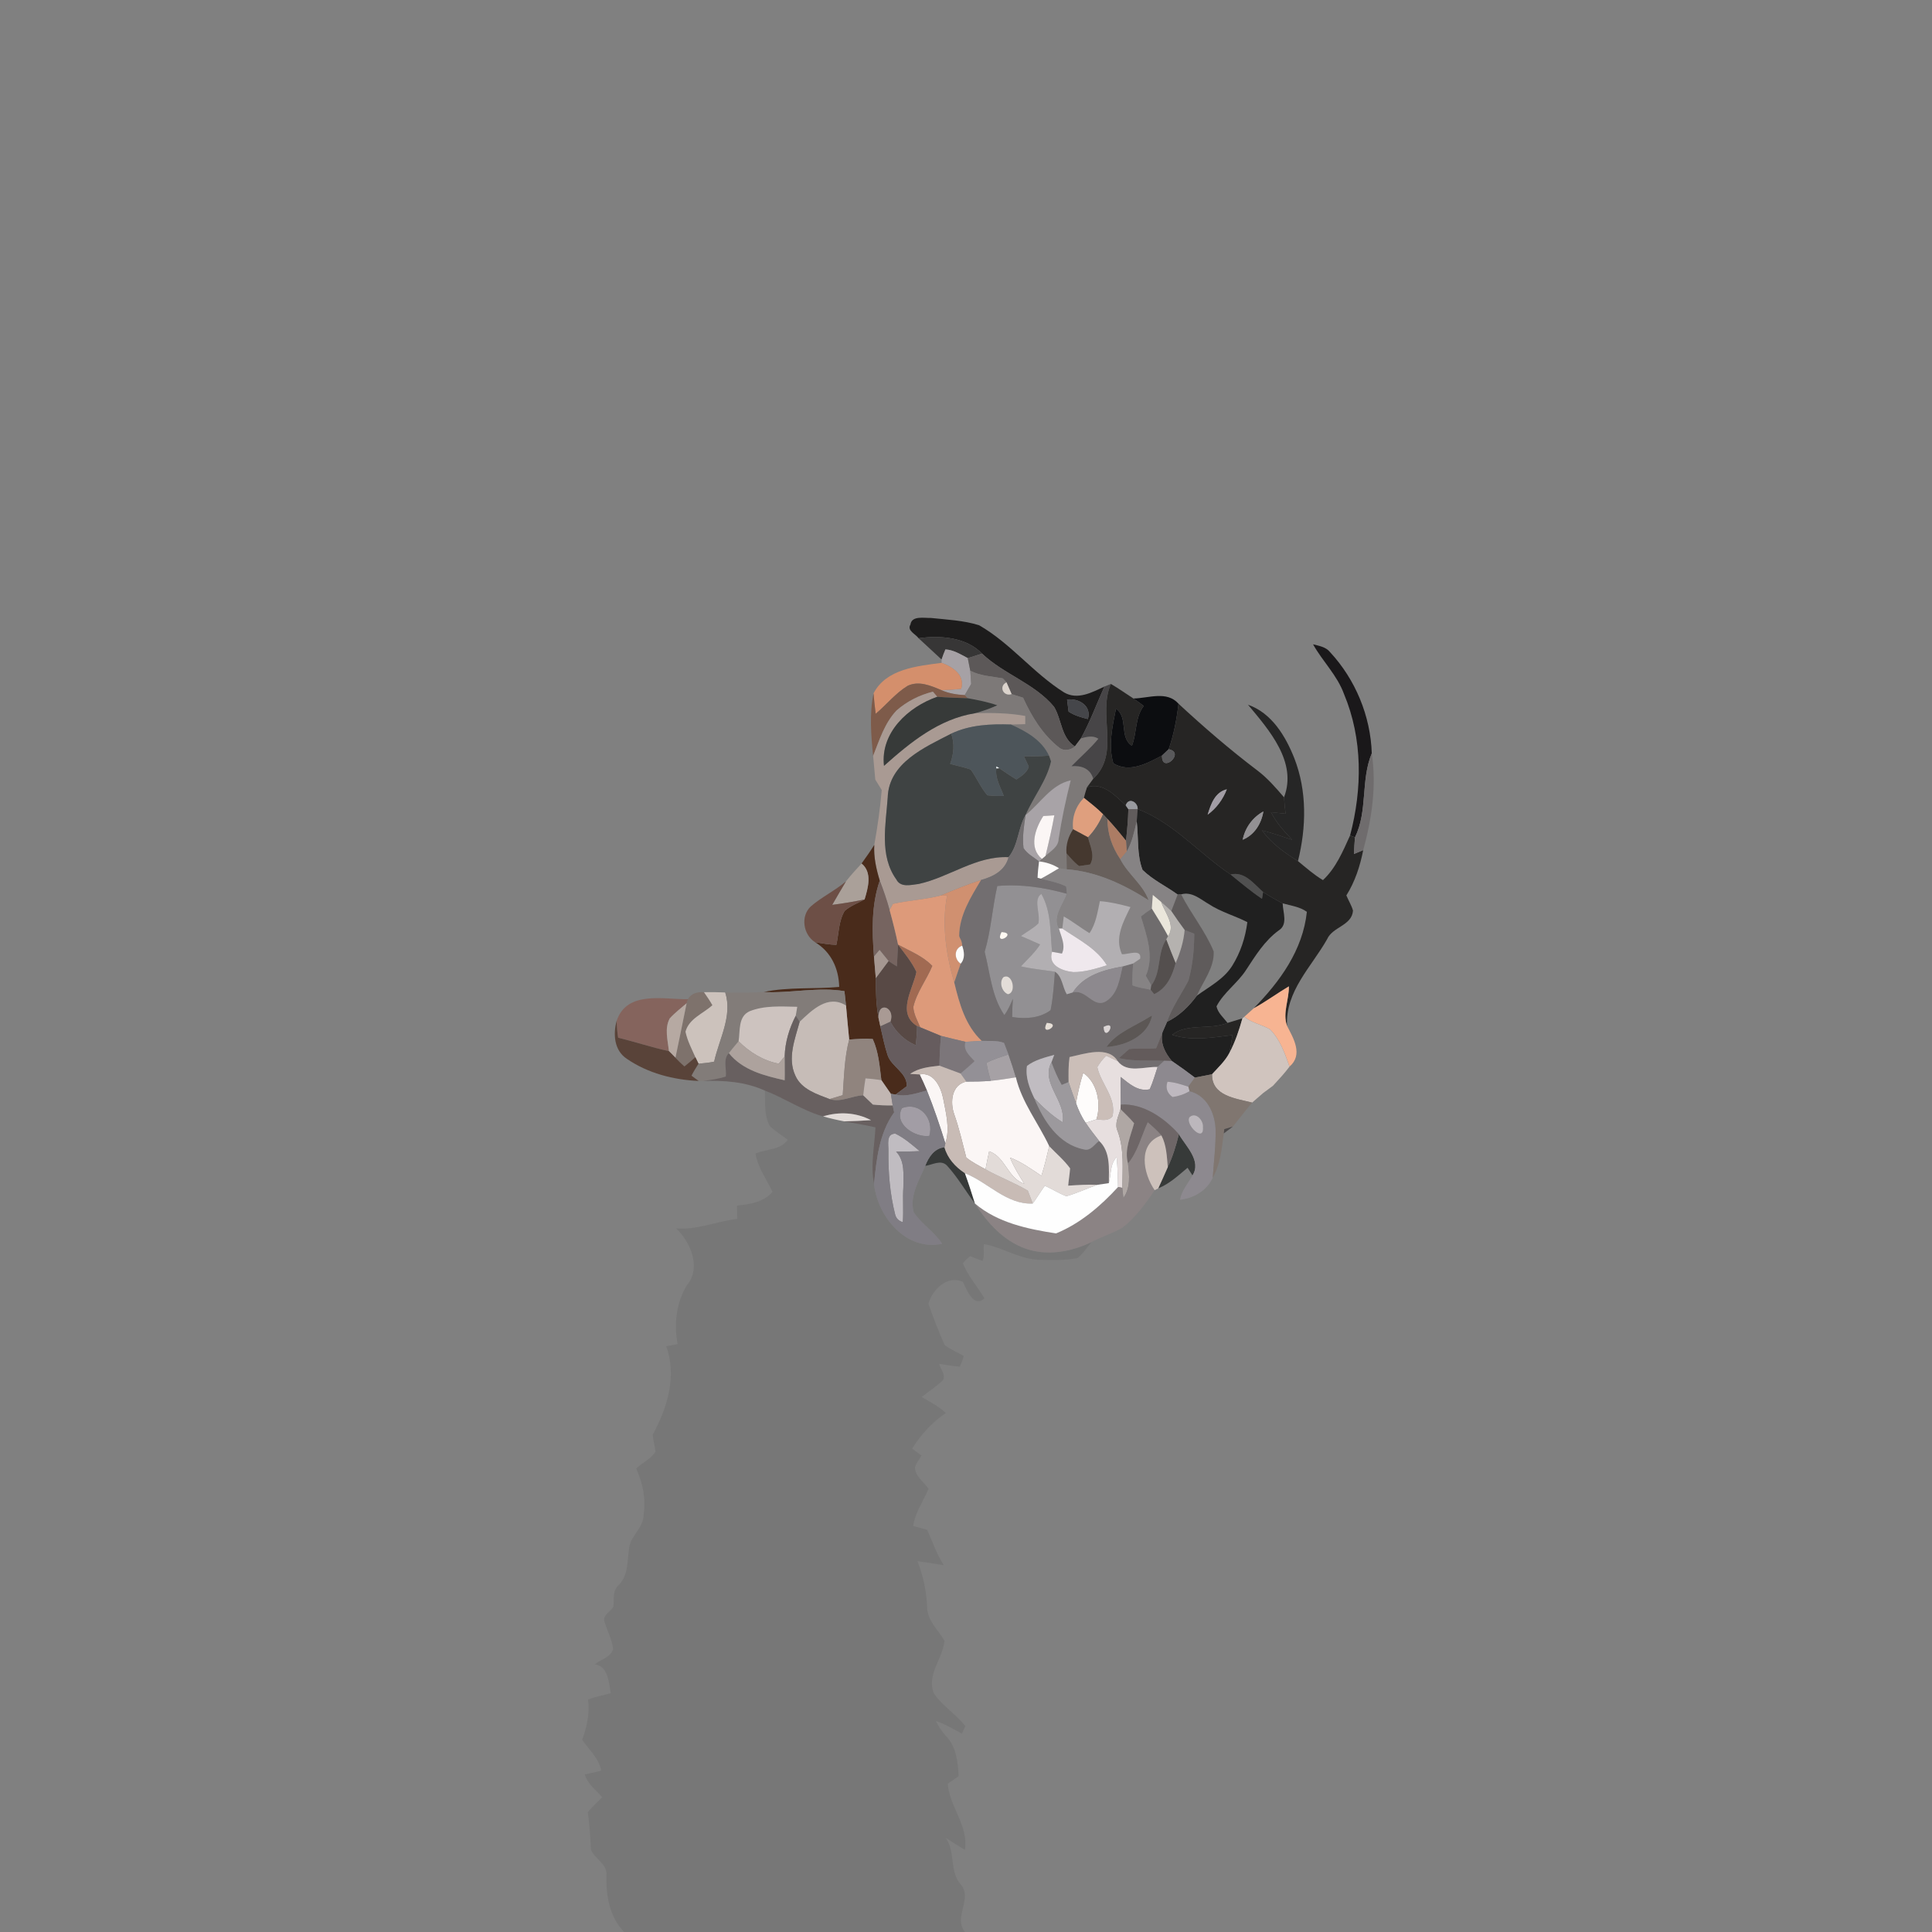 <?xml version="1.0" encoding="UTF-8" ?>
<!DOCTYPE svg PUBLIC "-//W3C//DTD SVG 1.1//EN" "http://www.w3.org/Graphics/SVG/1.1/DTD/svg11.dtd">
<svg width="384pt" height="384pt" viewBox="0 0 384 384" version="1.1" xmlns="http://www.w3.org/2000/svg">
<rect x="0" y="0" width="384" height="384" fill="#808080" stroke="none"/>
<g id="#1d1c1cfe">
<path fill="#1d1c1c" opacity="1.00" d=" M 180.96 124.13 C 181.20 122.31 183.71 122.87 185.00 122.82 C 188.21 123.16 191.50 123.30 194.60 124.27 C 200.86 127.85 205.38 133.79 211.47 137.61 C 214.14 139.20 217.04 137.62 219.51 136.46 C 217.97 139.90 216.67 143.46 214.84 146.76 C 214.54 147.16 213.94 147.96 213.64 148.36 C 210.90 146.62 211.04 143.03 209.50 140.48 C 205.61 135.82 199.51 134.02 195.19 129.91 C 192.06 126.63 186.84 126.25 182.58 126.86 C 182.01 126.02 180.22 125.36 180.96 124.13 M 212.09 139.04 C 212.17 139.64 212.32 140.84 212.39 141.44 C 213.54 142.20 214.89 142.58 216.22 142.92 C 217.04 140.30 214.38 138.72 212.09 139.04 Z" />
</g>
<g id="#343333f3">
<path fill="#343333" opacity="0.95" d=" M 182.58 126.86 C 186.84 126.25 192.06 126.63 195.19 129.91 C 194.24 130.21 193.30 130.51 192.35 130.81 C 190.94 130.07 189.54 129.17 187.91 129.08 C 187.63 129.74 187.37 130.41 187.15 131.09 C 185.64 129.66 184.09 128.28 182.58 126.86 Z" />
</g>
<g id="#181618f9">
<path fill="#181618" opacity="0.98" d=" M 260.98 128.06 C 262.18 128.38 263.53 128.57 264.36 129.62 C 269.40 135.04 272.42 142.34 272.65 149.74 C 270.42 155.06 271.89 161.17 269.31 166.44 L 268.34 166.05 C 270.78 156.81 270.87 146.85 267.13 137.94 C 265.79 134.23 262.87 131.45 260.98 128.06 Z" />
</g>
<g id="#a6a1a5ff">
<path fill="#a6a1a5" opacity="1.00" d=" M 187.91 129.08 C 189.54 129.17 190.94 130.07 192.35 130.81 C 192.48 131.44 192.72 132.69 192.85 133.32 C 192.89 133.97 192.99 135.29 193.03 135.94 C 192.71 136.50 192.07 137.61 191.74 138.16 C 190.15 138.07 188.57 137.83 187.11 137.17 C 188.42 137.14 189.73 137.06 191.05 136.92 C 191.86 134.16 189.36 132.53 187.15 131.74 L 187.15 131.09 C 187.37 130.41 187.63 129.74 187.91 129.08 Z" />
<path fill="#a6a1a5" opacity="1.00" d=" M 196.07 211.24 C 197.46 210.54 198.95 210.07 200.43 209.57 C 200.97 211.07 201.45 212.59 201.91 214.12 C 200.25 214.39 198.58 214.67 196.91 214.82 C 196.59 213.63 196.26 212.45 196.07 211.24 Z" />
</g>
<g id="#5c5858ff">
<path fill="#5c5858" opacity="1.00" d=" M 192.35 130.81 C 193.30 130.51 194.24 130.21 195.19 129.91 C 199.51 134.02 205.61 135.82 209.50 140.48 C 211.04 143.03 210.90 146.62 213.64 148.36 C 212.83 149.09 211.44 149.33 210.55 148.62 C 207.26 146.04 205.05 142.44 203.35 138.68 C 202.78 138.50 201.64 138.14 201.07 137.96 C 200.82 137.38 200.31 136.21 200.05 135.62 C 199.87 135.42 199.50 135.03 199.31 134.83 C 197.13 134.44 194.86 134.35 192.85 133.32 C 192.72 132.69 192.48 131.44 192.35 130.81 Z" />
</g>
<g id="#d48f6cff">
<path fill="#d48f6c" opacity="1.00" d=" M 173.62 137.82 C 176.14 132.92 182.31 132.40 187.15 131.74 C 189.36 132.53 191.86 134.16 191.05 136.92 C 189.73 137.06 188.42 137.14 187.11 137.17 C 185.00 136.28 182.65 135.25 180.40 136.31 C 177.98 137.79 176.20 140.06 174.05 141.87 C 173.87 140.52 173.73 139.17 173.62 137.82 Z" />
</g>
<g id="#7d7978ff">
<path fill="#7d7978" opacity="1.00" d=" M 192.85 133.32 C 194.86 134.35 197.13 134.44 199.31 134.83 C 199.50 135.03 199.87 135.42 200.05 135.62 C 198.43 136.40 199.42 138.52 201.07 137.96 C 201.64 138.14 202.78 138.50 203.35 138.68 C 205.05 142.44 207.26 146.04 210.55 148.62 C 211.44 149.33 212.83 149.09 213.64 148.36 C 213.94 147.96 214.54 147.16 214.84 146.76 C 215.99 146.45 217.22 146.11 218.31 146.83 C 216.69 148.81 214.73 150.46 212.96 152.29 C 214.92 152.12 216.68 152.73 217.29 154.79 C 216.98 155.21 216.36 156.06 216.05 156.48 C 215.82 157.17 215.61 157.87 215.43 158.58 C 213.78 160.30 213.03 162.44 213.29 164.82 C 212.35 166.24 211.82 167.88 211.97 169.61 C 211.98 170.40 212.01 171.99 212.03 172.78 C 211.64 172.73 210.87 172.62 210.48 172.57 C 209.28 171.80 207.92 171.37 206.52 171.21 L 207.09 170.72 L 207.80 170.12 C 208.83 169.14 210.37 168.36 210.41 166.74 C 211.01 162.82 211.84 158.94 212.81 155.10 C 208.91 155.96 206.79 159.66 203.84 162.00 C 205.39 158.39 208.04 155.19 208.90 151.33 C 208.80 151.04 208.60 150.47 208.50 150.19 C 207.04 147.07 203.93 145.33 200.93 144.00 C 201.64 143.98 203.06 143.95 203.77 143.93 C 203.77 143.52 203.77 142.71 203.77 142.30 C 200.48 141.71 197.12 141.66 193.79 141.76 C 195.31 141.36 196.79 140.83 198.22 140.18 C 196.30 139.52 194.32 139.13 192.33 138.77 L 191.74 138.16 C 192.07 137.61 192.71 136.50 193.03 135.94 C 192.99 135.29 192.89 133.97 192.85 133.32 Z" />
</g>
<g id="#7e5a48f5">
<path fill="#7e5a48" opacity="0.96" d=" M 180.40 136.31 C 182.65 135.25 185.00 136.28 187.11 137.17 C 188.57 137.83 190.15 138.07 191.74 138.16 L 192.33 138.77 C 190.31 138.71 188.30 138.65 186.29 138.49 C 186.07 138.24 185.63 137.74 185.42 137.48 C 182.78 138.13 180.24 139.41 178.20 141.21 C 175.82 143.71 174.79 147.11 173.54 150.24 C 173.13 146.12 172.78 141.91 173.62 137.82 C 173.73 139.17 173.87 140.52 174.05 141.87 C 176.20 140.06 177.98 137.79 180.40 136.31 Z" />
</g>
<g id="#f5ebdfff">
<path fill="#f5ebdf" opacity="1.00" d=" M 191.74 138.16 C 192.07 137.61 192.71 136.50 193.03 135.94 C 192.71 136.50 192.07 137.61 191.74 138.16 Z" />
</g>
<g id="#dbd3ccff">
<path fill="#dbd3cc" opacity="1.00" d=" M 201.07 137.96 C 199.42 138.52 198.43 136.40 200.05 135.62 C 200.31 136.21 200.82 137.38 201.07 137.96 Z" />
</g>
<g id="#474547ff">
<path fill="#474547" opacity="1.00" d=" M 219.51 136.46 C 219.83 136.33 220.48 136.07 220.80 135.94 C 218.10 142.05 222.73 149.72 217.29 154.79 C 216.68 152.73 214.92 152.12 212.96 152.29 C 214.73 150.46 216.69 148.81 218.31 146.83 C 217.22 146.11 215.99 146.45 214.84 146.76 C 216.67 143.46 217.97 139.90 219.51 136.46 Z" />
</g>
<g id="#262524ff">
<path fill="#262524" opacity="1.00" d=" M 220.80 135.94 C 222.33 136.83 223.78 137.87 225.27 138.83 C 225.97 139.29 226.65 139.79 227.32 140.31 C 225.56 142.64 225.99 145.63 224.98 148.23 C 222.38 146.50 224.33 142.64 221.81 140.85 C 221.10 144.39 220.24 148.17 221.28 151.71 C 224.47 153.70 228.05 151.70 230.96 150.17 C 230.84 153.91 235.70 149.57 232.28 148.92 C 233.31 146.00 233.88 142.94 234.24 139.87 C 239.26 144.52 244.44 148.99 249.89 153.12 C 251.91 154.64 253.57 156.56 255.21 158.47 C 255.27 159.56 255.40 160.64 255.52 161.73 C 254.55 161.63 253.59 161.53 252.62 161.43 C 253.67 163.51 255.24 165.25 256.83 166.92 C 254.85 166.25 252.87 165.57 250.85 165.04 C 252.68 167.65 255.32 169.47 257.98 171.15 C 259.59 172.47 261.15 173.86 262.95 174.93 C 265.53 172.52 266.91 169.20 268.34 166.05 L 269.31 166.44 C 269.22 167.53 269.15 168.63 269.10 169.74 C 269.56 169.54 270.49 169.16 270.95 168.97 C 270.32 172.14 269.33 175.22 267.60 177.97 C 268.01 178.98 268.62 179.92 268.92 180.99 C 268.69 184.01 264.86 184.18 263.77 186.68 C 260.65 192.19 255.44 197.04 255.81 203.90 C 254.88 201.35 256.23 198.66 256.17 196.05 C 253.81 197.45 251.60 199.10 249.18 200.41 C 254.39 195.12 258.95 188.84 259.75 181.23 C 258.34 180.21 256.56 180.01 254.94 179.55 C 253.60 178.86 252.30 178.12 251.05 177.30 C 249.19 175.66 247.40 173.15 244.58 173.81 C 238.32 169.61 233.30 163.56 226.12 160.81 C 226.17 159.41 224.31 158.40 223.74 160.07 C 221.64 158.10 219.24 155.44 216.05 156.48 C 216.36 156.06 216.98 155.21 217.29 154.79 C 222.73 149.72 218.10 142.05 220.80 135.94 M 240.03 161.92 C 241.78 160.65 243.06 158.89 243.84 156.88 C 241.47 157.45 240.66 159.85 240.03 161.92 M 246.99 166.91 C 249.35 165.94 250.70 163.72 251.11 161.28 C 248.96 162.46 247.48 164.50 246.99 166.91 Z" />
<path fill="#262524" opacity="1.00" d=" M 243.98 203.31 C 244.97 203.02 245.95 202.72 246.94 202.41 C 246.28 204.78 245.50 207.12 244.34 209.30 C 244.59 208.12 244.80 206.94 244.96 205.74 C 240.98 206.20 236.88 206.98 232.97 205.67 C 236.04 203.30 240.47 204.77 243.98 203.31 Z" />
</g>
<g id="#a99a93ff">
<path fill="#a99a93" opacity="1.00" d=" M 178.20 141.21 C 180.24 139.41 182.78 138.13 185.42 137.48 C 185.63 137.74 186.07 138.24 186.29 138.49 C 180.53 140.49 174.95 145.59 175.70 152.22 C 180.93 147.55 186.62 142.90 193.79 141.76 C 197.12 141.66 200.48 141.71 203.77 142.30 C 203.77 142.71 203.77 143.52 203.77 143.93 C 203.06 143.95 201.64 143.98 200.93 144.00 C 196.91 143.87 192.75 144.05 189.06 145.82 C 183.80 148.54 176.66 151.61 176.44 158.50 C 176.07 163.90 174.74 170.05 178.15 174.79 C 179.01 176.49 181.11 175.86 182.61 175.69 C 188.70 174.35 193.99 170.07 200.46 170.37 C 199.77 173.04 197.44 174.22 194.98 174.91 C 192.24 175.79 189.59 176.90 186.94 178.00 C 183.83 178.81 180.60 178.94 177.48 179.65 C 177.31 179.96 176.99 180.58 176.82 180.89 C 176.28 178.90 175.60 176.94 174.86 175.02 C 174.16 172.72 173.63 170.35 173.77 167.93 C 174.42 164.32 174.94 160.68 175.25 157.02 C 174.93 156.50 174.29 155.47 173.97 154.95 C 173.82 153.38 173.67 151.81 173.54 150.24 C 174.79 147.11 175.82 143.71 178.20 141.21 Z" />
</g>
<g id="#0c0d10ff">
<path fill="#0c0d10" opacity="1.00" d=" M 225.27 138.83 C 228.26 138.79 231.91 137.23 234.24 139.87 C 233.88 142.94 233.31 146.00 232.28 148.92 C 231.95 149.23 231.29 149.86 230.96 150.17 C 228.05 151.70 224.47 153.70 221.28 151.71 C 220.24 148.17 221.10 144.39 221.81 140.85 C 224.33 142.64 222.38 146.50 224.98 148.23 C 225.99 145.63 225.56 142.64 227.32 140.31 C 226.65 139.79 225.97 139.29 225.27 138.83 Z" />
</g>
<g id="#373a39ff">
<path fill="#373a39" opacity="1.00" d=" M 175.70 152.22 C 174.95 145.59 180.53 140.49 186.29 138.49 C 188.30 138.65 190.31 138.71 192.33 138.77 C 194.32 139.13 196.30 139.52 198.22 140.18 C 196.79 140.83 195.31 141.36 193.79 141.76 C 186.62 142.90 180.93 147.55 175.70 152.22 Z" />
<path fill="#373a39" opacity="1.00" d=" M 232.10 231.98 C 233.09 229.89 233.76 227.68 234.31 225.44 C 235.68 227.81 238.86 230.73 237.02 233.62 C 236.77 233.24 236.29 232.48 236.04 232.10 C 234.21 233.62 232.45 235.29 230.21 236.19 C 230.85 234.79 231.49 233.39 232.10 231.98 Z" />
<path fill="#373a39" opacity="1.00" d=" M 183.89 231.73 C 184.59 229.96 185.67 228.27 187.72 228.02 C 188.33 230.24 189.89 231.93 191.78 233.18 C 192.51 235.17 193.15 237.19 193.78 239.21 C 191.90 236.72 190.34 233.99 188.23 231.68 C 187.03 230.41 185.29 231.54 183.89 231.73 Z" />
</g>
<g id="#45464aff">
<path fill="#45464a" opacity="1.00" d=" M 212.09 139.04 C 214.38 138.72 217.04 140.30 216.22 142.92 C 214.89 142.58 213.54 142.20 212.39 141.44 C 212.32 140.84 212.17 139.64 212.09 139.04 Z" />
</g>
<g id="#040404b7">
<path fill="#040404" opacity="0.72" d=" M 248.05 140.07 C 252.76 141.71 255.52 146.32 257.26 150.72 C 259.80 157.23 259.65 164.45 257.98 171.15 C 255.32 169.47 252.68 167.65 250.85 165.04 C 252.87 165.57 254.85 166.25 256.83 166.92 C 255.24 165.25 253.67 163.51 252.62 161.43 C 253.59 161.53 254.55 161.63 255.52 161.73 C 255.40 160.64 255.27 159.56 255.21 158.47 C 257.89 151.48 252.24 145.09 248.05 140.07 Z" />
</g>
<g id="#4d555aff">
<path fill="#4d555a" opacity="1.00" d=" M 189.06 145.82 C 192.75 144.05 196.91 143.87 200.93 144.00 C 203.93 145.33 207.04 147.07 208.50 150.19 C 206.84 150.32 205.18 150.34 203.52 150.35 C 203.85 151.01 204.16 151.68 204.47 152.36 C 204.16 153.57 202.99 154.26 202.02 154.92 C 200.84 154.24 199.74 153.44 198.61 152.69 C 198.47 152.60 198.18 152.43 198.04 152.34 L 198.03 152.73 C 197.76 154.70 198.86 156.43 199.51 158.20 C 198.42 158.22 197.33 158.18 196.25 158.07 C 194.91 156.52 194.13 154.59 192.93 152.94 C 191.59 152.47 190.20 152.22 188.85 151.82 C 189.58 149.87 189.77 147.82 189.06 145.82 M 196.21 155.22 C 196.80 155.82 196.80 155.82 196.21 155.22 Z" />
</g>
<g id="#3f4343ff">
<path fill="#3f4343" opacity="1.00" d=" M 176.44 158.50 C 176.66 151.61 183.80 148.54 189.06 145.82 C 189.77 147.82 189.58 149.87 188.85 151.82 C 190.20 152.22 191.59 152.47 192.93 152.94 C 194.13 154.59 194.91 156.52 196.25 158.07 C 197.33 158.18 198.42 158.22 199.51 158.20 C 198.86 156.43 197.76 154.70 198.03 152.73 L 198.61 152.69 C 199.74 153.44 200.84 154.24 202.02 154.92 C 202.99 154.26 204.16 153.57 204.47 152.36 C 204.16 151.68 203.85 151.01 203.52 150.35 C 205.18 150.34 206.84 150.32 208.50 150.19 C 208.60 150.47 208.80 151.04 208.90 151.33 C 208.04 155.19 205.39 158.39 203.84 162.00 C 202.31 164.63 202.42 167.97 200.46 170.37 C 193.99 170.07 188.70 174.35 182.61 175.69 C 181.11 175.86 179.01 176.49 178.15 174.79 C 174.74 170.05 176.07 163.90 176.44 158.50 Z" />
</g>
<g id="#59595bff">
<path fill="#59595b" opacity="1.00" d=" M 232.28 148.92 C 235.70 149.57 230.84 153.91 230.96 150.17 C 231.29 149.86 231.95 149.23 232.28 148.92 Z" />
</g>
<g id="#6f6c6dff">
<path fill="#6f6c6d" opacity="1.00" d=" M 269.31 166.44 C 271.89 161.17 270.42 155.06 272.65 149.74 C 273.63 156.20 272.66 162.72 270.95 168.97 C 270.49 169.16 269.56 169.54 269.10 169.74 C 269.15 168.63 269.22 167.53 269.31 166.44 Z" />
<path fill="#6f6c6d" opacity="1.00" d=" M 226.76 182.15 C 227.46 181.59 228.18 181.07 228.93 180.58 C 230.06 182.37 231.16 184.19 232.17 186.06 L 231.80 186.73 C 229.94 189.47 230.88 193.14 228.83 195.86 C 228.56 195.38 228.00 194.43 227.73 193.95 C 229.46 190.10 227.89 185.94 226.76 182.15 Z" />
</g>
<g id="#f6fdffff">
<path fill="#f6fdff" opacity="1.00" d=" M 198.04 152.34 C 198.18 152.43 198.47 152.60 198.61 152.69 L 198.03 152.73 L 198.04 152.34 Z" />
</g>
<g id="#362f2e8f">
<path fill="#362f2e" opacity="0.56" d=" M 173.97 154.95 C 174.29 155.47 174.93 156.50 175.25 157.02 C 174.93 156.50 174.29 155.47 173.97 154.95 Z" />
</g>
<g id="#ffffffff">
<path fill="#ffffff" opacity="1.00" d=" M 196.21 155.22 C 196.80 155.82 196.80 155.82 196.21 155.22 Z" />
<path fill="#ffffff" opacity="1.00" d=" M 190.64 186.05 L 190.75 186.37 C 190.72 186.29 190.66 186.13 190.64 186.05 Z" />
</g>
<g id="#a8a3a7ff">
<path fill="#a8a3a7" opacity="1.00" d=" M 203.84 162.00 C 206.79 159.66 208.91 155.96 212.81 155.10 C 211.84 158.94 211.01 162.82 210.41 166.74 C 210.37 168.36 208.83 169.14 207.80 170.12 C 208.45 167.44 209.07 164.76 209.56 162.05 C 209.01 162.09 207.91 162.16 207.36 162.19 C 205.78 164.65 204.39 168.48 207.09 170.72 L 206.52 171.21 C 205.45 170.37 204.16 169.72 203.43 168.55 C 203.17 166.36 203.52 164.16 203.84 162.00 Z" />
</g>
<g id="#040302c1">
<path fill="#040302" opacity="0.76" d=" M 216.05 156.48 C 219.24 155.44 221.64 158.10 223.74 160.07 L 224.27 160.83 C 224.22 162.92 224.03 165.01 223.80 167.09 C 222.61 165.61 221.41 164.16 220.12 162.78 C 219.90 162.54 219.46 162.07 219.24 161.84 C 218.06 160.64 216.73 159.62 215.43 158.58 C 215.61 157.87 215.82 157.17 216.05 156.48 Z" />
</g>
<g id="#a29da5ff">
<path fill="#a29da5" opacity="1.00" d=" M 240.03 161.92 C 240.66 159.85 241.47 157.45 243.84 156.88 C 243.06 158.89 241.78 160.65 240.03 161.92 Z" />
<path fill="#a29da5" opacity="1.00" d=" M 179.28 220.25 C 182.83 218.90 185.71 222.39 184.71 225.77 C 181.90 226.15 177.54 223.39 179.28 220.25 Z" />
</g>
<g id="#df9f7eff">
<path fill="#df9f7e" opacity="1.00" d=" M 213.29 164.82 C 213.03 162.44 213.78 160.30 215.43 158.58 C 216.73 159.62 218.06 160.64 219.24 161.84 C 218.52 163.53 217.54 165.09 216.25 166.42 C 215.51 166.02 214.03 165.22 213.29 164.82 Z" />
</g>
<g id="#9b9ca1ee">
<path fill="#9b9ca1" opacity="0.93" d=" M 223.74 160.07 C 224.31 158.40 226.17 159.41 226.12 160.81 C 225.65 160.81 224.73 160.83 224.27 160.83 L 223.74 160.07 Z" />
</g>
<g id="#5a5455d1">
<path fill="#5a5455" opacity="0.82" d=" M 224.27 160.83 C 224.73 160.83 225.65 160.81 226.12 160.81 C 226.07 161.42 225.98 162.65 225.93 163.27 C 225.44 165.30 225.02 167.41 223.95 169.24 C 223.92 168.70 223.84 167.63 223.80 167.09 C 224.03 165.01 224.22 162.92 224.27 160.83 Z" />
</g>
<g id="#000000c0">
<path fill="#000000" opacity="0.75" d=" M 226.12 160.81 C 233.30 163.56 238.32 169.61 244.58 173.81 C 246.62 175.47 248.64 177.17 250.83 178.64 C 250.89 178.30 251.00 177.63 251.05 177.30 C 252.30 178.12 253.60 178.86 254.94 179.55 C 254.98 181.33 256.05 183.77 254.14 184.94 C 251.36 186.98 249.55 189.91 247.70 192.74 C 246.01 195.39 243.24 197.22 241.79 200.02 C 242.07 201.35 243.19 202.26 243.98 203.31 C 240.47 204.77 236.04 203.30 232.97 205.67 C 236.88 206.98 240.98 206.20 244.96 205.74 C 244.80 206.94 244.59 208.12 244.34 209.30 C 243.49 210.91 242.13 212.17 240.91 213.50 C 239.77 213.74 238.63 213.97 237.49 214.18 C 235.99 213.04 234.47 211.94 232.91 210.88 C 231.56 209.28 230.56 207.32 231.05 205.17 C 231.28 204.65 231.73 203.61 231.96 203.09 C 234.38 201.93 236.30 200.04 237.88 197.90 C 240.35 196.09 243.24 194.63 244.91 191.96 C 246.55 189.34 247.54 186.34 247.92 183.28 C 245.41 182.00 242.65 181.26 240.28 179.71 C 238.57 178.71 236.89 177.15 234.76 177.76 L 234.07 177.80 C 231.77 176.13 229.13 174.90 227.09 172.90 C 225.93 169.86 226.31 166.46 225.93 163.27 C 225.98 162.65 226.07 161.42 226.12 160.81 Z" />
</g>
<g id="#929093ff">
<path fill="#929093" opacity="1.00" d=" M 246.99 166.91 C 247.48 164.50 248.96 162.46 251.11 161.28 C 250.70 163.72 249.35 165.94 246.99 166.91 Z" />
<path fill="#929093" opacity="1.00" d=" M 198.22 176.10 C 202.89 175.67 207.57 176.40 212.06 177.64 C 211.31 179.87 209.22 182.10 210.47 184.54 C 210.89 186.16 211.86 187.85 211.07 189.53 C 210.58 189.44 209.59 189.26 209.10 189.18 C 208.73 185.31 208.97 181.13 206.97 177.67 C 205.28 178.78 206.86 181.67 206.37 183.55 C 205.34 184.54 204.06 185.21 202.91 186.04 C 204.18 186.61 205.47 187.13 206.73 187.72 C 205.69 189.35 204.23 190.65 202.92 192.07 C 205.15 192.59 207.42 192.79 209.68 193.13 C 209.47 195.68 209.33 198.26 208.81 200.78 C 206.64 202.41 203.76 202.56 201.18 202.14 C 201.18 200.93 201.23 199.73 201.32 198.52 C 200.84 199.65 200.36 200.77 199.62 201.75 C 197.10 198.10 196.78 193.39 195.71 189.18 C 196.98 184.90 197.23 180.43 198.22 176.10 M 199.06 185.26 C 197.51 188.25 202.39 185.40 199.06 185.26 M 199.41 194.24 C 198.54 195.27 199.13 197.11 200.32 197.61 C 202.13 197.35 201.23 193.23 199.41 194.24 Z" />
</g>
<g id="#726e70ff">
<path fill="#726e70" opacity="1.00" d=" M 200.46 170.37 C 202.42 167.97 202.31 164.63 203.84 162.00 C 203.52 164.16 203.17 166.36 203.43 168.55 C 204.16 169.72 205.45 170.37 206.52 171.21 C 206.40 172.29 206.26 173.37 206.23 174.46 L 206.90 174.64 C 208.59 175.09 210.34 175.40 211.91 176.19 C 211.95 176.55 212.02 177.28 212.06 177.64 C 207.57 176.40 202.89 175.67 198.22 176.10 C 197.23 180.43 196.98 184.90 195.71 189.18 C 196.78 193.39 197.10 198.10 199.62 201.75 C 200.36 200.77 200.84 199.65 201.32 198.52 C 201.23 199.73 201.18 200.93 201.18 202.14 C 203.76 202.56 206.64 202.41 208.81 200.78 C 209.33 198.26 209.47 195.68 209.68 193.13 C 211.15 194.05 211.16 196.18 212.03 197.61 C 212.33 197.52 212.92 197.34 213.22 197.25 C 215.94 196.52 217.34 200.57 219.90 198.96 C 222.21 197.46 222.53 194.54 223.12 192.09 C 223.64 191.95 224.70 191.65 225.23 191.50 C 225.11 192.95 225.03 194.39 225.09 195.84 C 226.24 196.31 227.48 196.45 228.69 196.71 C 228.87 196.93 229.22 197.37 229.39 197.59 C 231.90 196.46 233.01 193.94 233.66 191.43 C 234.57 189.33 235.26 187.13 235.45 184.84 C 235.93 185.03 236.89 185.41 237.37 185.59 C 237.36 188.72 237.05 191.89 236.21 194.91 C 234.78 197.63 232.97 200.16 231.96 203.09 C 231.73 203.61 231.28 204.65 231.05 205.17 C 230.62 206.23 230.25 207.31 229.78 208.35 C 228.00 208.49 226.22 208.33 224.44 208.50 C 223.93 208.95 222.91 209.85 222.40 210.30 C 225.35 211.02 228.40 210.71 231.40 210.84 C 231.07 211.15 230.41 211.76 230.08 212.07 C 227.48 211.96 224.04 213.38 222.16 210.92 C 220.27 207.78 215.53 209.48 212.58 210.10 C 212.34 211.74 212.37 213.41 212.39 215.07 C 212.04 215.22 211.36 215.50 211.02 215.64 C 210.18 214.21 209.56 212.68 208.98 211.14 C 209.12 210.77 209.40 210.03 209.54 209.66 C 207.67 210.19 205.69 210.66 204.12 211.86 C 203.76 214.10 204.63 216.30 205.58 218.29 C 207.39 222.72 210.37 227.45 215.43 228.45 C 216.78 228.83 217.53 227.43 218.45 226.75 C 220.77 228.92 220.39 232.27 220.39 235.16 C 219.81 235.24 218.66 235.41 218.08 235.50 C 216.15 235.40 214.23 235.54 212.31 235.66 C 212.41 234.51 212.61 233.37 212.69 232.22 C 211.50 230.58 209.93 229.27 208.54 227.81 C 206.38 223.21 203.11 219.15 201.91 214.12 C 201.45 212.59 200.97 211.07 200.43 209.57 C 200.21 208.99 199.77 207.85 199.55 207.28 C 198.14 206.74 196.59 206.95 195.12 206.88 C 191.86 203.84 190.67 199.45 189.66 195.27 C 190.07 194.02 190.50 192.78 190.94 191.54 C 191.86 190.51 191.65 189.15 191.24 187.96 C 191.22 187.38 191.05 186.85 190.75 186.37 L 190.64 186.05 C 190.65 181.95 192.94 178.32 194.98 174.91 C 197.44 174.22 199.77 173.04 200.46 170.37 M 228.47 202.12 C 225.56 203.98 221.96 205.20 219.93 208.09 C 223.69 207.86 228.16 205.93 228.98 201.86 C 228.85 201.93 228.59 202.06 228.47 202.12 M 208.06 203.31 C 206.53 206.31 211.38 203.45 208.06 203.31 M 219.35 204.11 C 219.51 207.43 222.33 202.55 219.35 204.11 Z" />
</g>
<g id="#fbf6f5ff">
<path fill="#fbf6f5" opacity="1.00" d=" M 207.36 162.19 C 207.91 162.16 209.01 162.09 209.56 162.05 C 209.07 164.76 208.45 167.44 207.80 170.12 L 207.09 170.72 C 204.39 168.48 205.78 164.65 207.36 162.19 Z" />
<path fill="#fbf6f5" opacity="1.00" d=" M 182.78 213.55 C 185.56 213.02 186.98 216.01 187.45 218.27 C 188.00 221.20 188.87 224.31 187.90 227.25 C 186.80 223.71 185.61 220.19 184.23 216.75 C 183.78 215.67 183.29 214.60 182.78 213.55 Z" />
<path fill="#fbf6f5" opacity="1.00" d=" M 196.91 214.82 C 198.58 214.67 200.25 214.39 201.91 214.12 C 203.11 219.15 206.38 223.21 208.54 227.81 C 208.07 229.78 207.62 231.77 206.99 233.70 C 204.98 232.37 203.01 230.92 200.74 230.07 C 201.48 231.91 202.54 233.60 203.59 235.29 C 200.28 234.19 199.84 229.93 196.60 228.83 C 196.33 230.01 196.11 231.21 195.88 232.41 C 194.58 231.69 193.23 231.01 192.06 230.08 C 191.30 227.20 190.66 224.29 189.66 221.47 C 188.81 219.08 189.11 215.62 192.06 214.97 C 193.67 214.96 195.29 214.96 196.91 214.82 Z" />
</g>
<g id="#68605cff">
<path fill="#68605c" opacity="1.00" d=" M 219.24 161.84 C 219.46 162.07 219.90 162.54 220.12 162.78 C 220.09 165.67 221.06 168.41 222.68 170.78 C 224.20 173.76 227.15 175.75 228.31 178.94 C 223.35 175.78 217.98 173.24 212.03 172.78 C 212.01 171.99 211.98 170.40 211.97 169.61 C 212.75 170.50 213.52 171.43 214.48 172.14 C 215.02 172.06 216.12 171.90 216.67 171.82 C 217.71 170.06 216.66 168.18 216.25 166.42 C 217.54 165.09 218.52 163.53 219.24 161.84 Z" />
</g>
<g id="#ad7c63f8">
<path fill="#ad7c63" opacity="0.97" d=" M 220.12 162.78 C 221.41 164.16 222.61 165.61 223.80 167.09 C 223.84 167.63 223.92 168.70 223.95 169.24 C 223.64 169.63 223.00 170.40 222.68 170.78 C 221.06 168.41 220.09 165.67 220.12 162.78 Z" />
</g>
<g id="#868384ff">
<path fill="#868384" opacity="1.00" d=" M 223.95 169.24 C 225.02 167.41 225.44 165.30 225.93 163.27 C 226.31 166.46 225.93 169.86 227.09 172.90 C 229.13 174.90 231.77 176.13 234.07 177.80 C 233.64 178.89 233.23 179.99 232.81 181.09 C 232.15 180.47 231.48 179.86 230.80 179.27 C 230.38 178.92 229.55 178.22 229.13 177.87 C 229.08 178.55 228.98 179.90 228.93 180.58 C 228.18 181.07 227.46 181.59 226.76 182.15 C 227.89 185.94 229.46 190.10 227.73 193.95 C 228.00 194.43 228.56 195.38 228.83 195.86 L 228.69 196.71 C 227.48 196.45 226.24 196.31 225.09 195.84 C 225.03 194.39 225.11 192.95 225.23 191.50 C 225.57 191.27 226.27 190.79 226.62 190.55 C 226.96 188.46 224.14 189.77 222.99 189.65 C 221.50 186.37 223.27 183.20 224.69 180.29 C 222.70 179.75 220.67 179.26 218.61 179.11 C 218.13 181.29 217.84 183.59 216.54 185.47 C 214.80 184.42 213.21 183.14 211.43 182.15 C 211.36 182.75 211.22 183.95 211.14 184.55 L 210.47 184.54 C 209.22 182.10 211.31 179.87 212.06 177.64 C 212.02 177.28 211.95 176.55 211.91 176.19 C 210.34 175.40 208.59 175.09 206.90 174.64 C 208.12 173.99 209.29 173.27 210.48 172.57 C 210.87 172.62 211.64 172.73 212.03 172.78 C 217.98 173.24 223.35 175.78 228.31 178.94 C 227.15 175.75 224.20 173.76 222.68 170.78 C 223.00 170.40 223.64 169.63 223.95 169.24 Z" />
</g>
<g id="#45382fff">
<path fill="#45382f" opacity="1.00" d=" M 211.97 169.61 C 211.82 167.88 212.35 166.24 213.29 164.82 C 214.03 165.22 215.51 166.02 216.25 166.42 C 216.66 168.18 217.71 170.06 216.67 171.82 C 216.12 171.90 215.02 172.06 214.48 172.14 C 213.52 171.43 212.75 170.50 211.97 169.61 Z" />
</g>
<g id="#492b1bff">
<path fill="#492b1b" opacity="1.00" d=" M 171.24 171.63 C 172.12 170.42 172.98 169.20 173.77 167.93 C 173.63 170.35 174.16 172.72 174.86 175.02 C 173.19 179.88 173.32 185.06 173.71 190.12 C 173.82 191.55 173.94 192.98 174.07 194.41 C 174.07 197.04 174.14 199.68 174.60 202.28 C 174.69 202.70 174.88 203.56 174.97 203.99 C 175.42 205.90 175.80 207.83 176.41 209.70 C 177.18 212.06 180.32 213.16 180.23 215.89 C 179.67 216.30 178.56 217.13 178.01 217.55 L 177.06 217.40 C 176.43 216.49 175.81 215.58 175.18 214.68 C 174.83 211.92 174.63 209.07 173.46 206.51 C 171.90 206.38 170.33 206.52 168.78 206.62 C 168.57 204.37 168.34 202.11 168.15 199.85 C 168.08 199.14 167.92 197.72 167.84 197.00 C 162.52 196.12 157.14 197.46 151.78 197.17 C 156.72 196.13 161.80 196.62 166.80 196.16 C 166.71 192.48 165.18 189.19 161.99 187.26 C 163.39 187.50 164.80 187.75 166.23 187.80 C 166.73 185.55 166.67 183.09 167.88 181.05 C 169.03 180.04 170.51 179.51 171.84 178.77 C 172.53 176.47 173.42 173.41 171.24 171.63 Z" />
</g>
<g id="#fefcfbff">
<path fill="#fefcfb" opacity="1.00" d=" M 206.52 171.21 C 207.92 171.37 209.28 171.80 210.48 172.57 C 209.29 173.27 208.12 173.99 206.90 174.64 L 206.23 174.46 C 206.26 173.37 206.40 172.29 206.52 171.21 Z" />
<path fill="#fefcfb" opacity="1.00" d=" M 215.30 213.25 C 218.07 215.13 218.93 219.33 217.92 222.48 C 217.39 222.65 216.32 223.00 215.79 223.17 C 214.95 221.96 214.34 220.62 213.86 219.25 C 214.24 217.22 214.66 215.21 215.30 213.25 Z" />
</g>
<g id="#aaa099ff">
<path fill="#aaa099" opacity="1.00" d=" M 168.15 175.17 C 169.12 173.94 170.17 172.78 171.24 171.63 C 173.42 173.41 172.53 176.47 171.84 178.77 C 169.71 179.22 167.56 179.57 165.41 179.85 C 166.30 178.28 167.23 176.73 168.15 175.17 Z" />
</g>
<g id="#07070664">
<path fill="#070706" opacity="0.39" d=" M 244.58 173.81 C 247.40 173.15 249.19 175.66 251.05 177.30 C 251.00 177.63 250.89 178.30 250.83 178.64 C 248.64 177.17 246.62 175.47 244.58 173.81 Z" />
</g>
<g id="#6d4f46ff">
<path fill="#6d4f46" opacity="1.00" d=" M 161.16 180.15 C 163.33 178.27 165.97 177.03 168.15 175.17 C 167.23 176.73 166.30 178.28 165.41 179.85 C 167.56 179.57 169.71 179.22 171.84 178.77 C 170.51 179.51 169.03 180.04 167.88 181.05 C 166.67 183.09 166.73 185.55 166.23 187.80 C 164.80 187.75 163.39 187.50 161.99 187.26 C 159.63 185.76 159.07 182.09 161.16 180.15 Z" />
</g>
<g id="#766460ff">
<path fill="#766460" opacity="1.00" d=" M 174.86 175.02 C 175.60 176.94 176.28 178.90 176.82 180.89 C 177.44 183.16 178.03 185.45 178.50 187.76 C 178.41 189.20 178.35 190.64 178.27 192.08 C 177.70 191.74 177.14 191.38 176.60 191.01 C 176.15 190.46 175.27 189.36 174.82 188.81 C 174.55 189.14 173.99 189.79 173.71 190.12 C 173.32 185.06 173.19 179.88 174.86 175.02 Z" />
</g>
<g id="#d09070ff">
<path fill="#d09070" opacity="1.00" d=" M 186.94 178.00 C 189.59 176.90 192.24 175.79 194.98 174.91 C 192.94 178.32 190.65 181.95 190.64 186.05 C 190.66 186.13 190.72 186.29 190.75 186.37 C 191.05 186.85 191.22 187.38 191.24 187.96 C 189.58 188.55 189.60 190.61 190.94 191.54 C 190.50 192.78 190.07 194.02 189.66 195.27 C 188.02 189.67 187.16 183.77 188.24 177.98 C 187.91 177.98 187.27 177.99 186.94 178.00 Z" />
</g>
<g id="#dd9a7aff">
<path fill="#dd9a7a" opacity="1.00" d=" M 177.48 179.65 C 180.60 178.94 183.83 178.81 186.94 178.00 C 187.27 177.99 187.91 177.98 188.24 177.98 C 187.16 183.77 188.02 189.67 189.66 195.27 C 190.67 199.45 191.86 203.84 195.12 206.88 C 194.32 206.93 192.71 207.02 191.90 207.07 C 190.27 206.69 188.64 206.30 187.03 205.89 C 185.65 205.32 184.27 204.75 182.90 204.18 C 182.36 202.87 181.60 201.58 181.53 200.14 C 182.21 197.19 184.16 194.75 185.30 191.98 C 183.43 190.02 180.84 189.03 178.50 187.76 C 178.03 185.45 177.44 183.16 176.82 180.89 C 176.99 180.58 177.31 179.96 177.48 179.65 Z" />
</g>
<g id="#b2afb2ff">
<path fill="#b2afb2" opacity="1.00" d=" M 206.37 183.55 C 206.86 181.67 205.28 178.78 206.97 177.67 C 208.97 181.13 208.73 185.31 209.10 189.18 C 208.22 191.89 211.14 192.99 213.32 193.21 C 215.61 193.23 217.83 192.52 220.00 191.86 C 217.98 188.50 214.28 186.70 211.14 184.55 C 211.22 183.95 211.36 182.75 211.43 182.15 C 213.21 183.14 214.80 184.42 216.54 185.47 C 217.84 183.59 218.13 181.29 218.61 179.11 C 220.67 179.26 222.70 179.75 224.69 180.29 C 223.27 183.20 221.50 186.37 222.99 189.65 C 224.14 189.77 226.96 188.46 226.62 190.55 C 226.27 190.79 225.57 191.27 225.23 191.50 C 224.70 191.65 223.64 191.95 223.12 192.09 C 219.35 192.77 215.43 193.85 213.22 197.25 C 212.92 197.34 212.33 197.52 212.03 197.61 C 211.16 196.18 211.15 194.05 209.68 193.13 C 207.42 192.79 205.15 192.59 202.92 192.07 C 204.23 190.65 205.69 189.35 206.73 187.72 C 205.47 187.13 204.18 186.61 202.91 186.04 C 204.06 185.21 205.34 184.54 206.37 183.55 Z" />
</g>
<g id="#eae6dbff">
<path fill="#eae6db" opacity="1.00" d=" M 229.13 177.87 C 229.55 178.22 230.38 178.92 230.80 179.27 C 231.51 181.38 233.72 183.88 232.17 186.06 C 231.16 184.19 230.06 182.37 228.93 180.58 C 228.98 179.90 229.08 178.55 229.13 177.87 Z" />
</g>
<g id="#5f5b5bfd">
<path fill="#5f5b5b" opacity="1.00" d=" M 234.07 177.80 L 234.76 177.76 C 236.73 181.65 239.57 185.06 241.23 189.10 C 241.39 192.31 239.12 195.06 237.88 197.90 C 236.30 200.04 234.38 201.93 231.96 203.09 C 232.97 200.16 234.78 197.63 236.21 194.91 C 237.05 191.89 237.36 188.72 237.37 185.59 C 236.89 185.41 235.93 185.03 235.45 184.84 C 234.53 183.61 233.66 182.36 232.81 181.09 C 233.23 179.99 233.64 178.89 234.07 177.80 Z" />
</g>
<g id="#b5b2afff">
<path fill="#b5b2af" opacity="1.00" d=" M 230.80 179.27 C 231.48 179.86 232.15 180.47 232.81 181.09 C 233.66 182.36 234.53 183.61 235.45 184.84 C 235.26 187.13 234.57 189.33 233.66 191.43 C 233.02 189.87 232.38 188.31 231.80 186.73 L 232.17 186.06 C 233.72 183.88 231.51 181.38 230.80 179.27 Z" />
</g>
<g id="#fef9f3ff">
<path fill="#fef9f3" opacity="1.00" d=" M 199.06 185.26 C 202.39 185.40 197.51 188.25 199.06 185.26 Z" />
</g>
<g id="#efe8edff">
<path fill="#efe8ed" opacity="1.00" d=" M 210.47 184.54 L 211.14 184.55 C 214.28 186.70 217.98 188.50 220.00 191.86 C 217.83 192.52 215.61 193.23 213.32 193.21 C 211.14 192.99 208.22 191.89 209.10 189.18 C 209.59 189.26 210.58 189.44 211.07 189.53 C 211.86 187.85 210.89 186.16 210.47 184.54 Z" />
</g>
<g id="#544f4eff">
<path fill="#544f4e" opacity="1.00" d=" M 228.83 195.86 C 230.88 193.14 229.94 189.47 231.80 186.73 C 232.38 188.31 233.02 189.87 233.66 191.43 C 233.01 193.94 231.90 196.46 229.39 197.59 C 229.22 197.37 228.87 196.93 228.69 196.71 L 228.83 195.86 Z" />
</g>
<g id="#584945ff">
<path fill="#584945" opacity="1.00" d=" M 178.27 192.08 C 178.35 190.64 178.41 189.20 178.50 187.76 C 179.81 189.49 181.22 191.19 182.15 193.17 C 181.46 196.63 178.16 201.39 182.28 203.93 C 182.25 205.20 182.18 206.48 182.00 207.75 C 179.82 206.81 178.07 205.16 176.97 203.07 C 178.01 200.33 174.56 198.78 174.60 202.28 C 174.14 199.68 174.07 197.04 174.07 194.41 C 174.92 193.28 175.77 192.15 176.60 191.01 C 177.14 191.38 177.70 191.74 178.27 192.08 Z" />
</g>
<g id="#a16a52ff">
<path fill="#a16a52" opacity="1.00" d=" M 178.50 187.76 C 180.84 189.03 183.43 190.02 185.30 191.98 C 184.16 194.75 182.21 197.19 181.53 200.14 C 181.60 201.58 182.36 202.87 182.90 204.18 L 182.28 203.93 C 178.16 201.39 181.46 196.63 182.15 193.17 C 181.22 191.19 179.81 189.49 178.50 187.76 Z" />
</g>
<g id="#fefcfaff">
<path fill="#fefcfa" opacity="1.00" d=" M 190.94 191.54 C 189.60 190.61 189.58 188.55 191.24 187.96 C 191.65 189.15 191.86 190.51 190.94 191.54 Z" />
</g>
<g id="#a59791ff">
<path fill="#a59791" opacity="1.00" d=" M 173.71 190.12 C 173.99 189.79 174.55 189.14 174.82 188.81 C 175.27 189.36 176.15 190.46 176.60 191.01 C 175.77 192.15 174.92 193.28 174.07 194.41 C 173.94 192.98 173.82 191.55 173.71 190.12 Z" />
</g>
<g id="#8d898eff">
<path fill="#8d898e" opacity="1.00" d=" M 213.22 197.25 C 215.43 193.85 219.35 192.77 223.12 192.09 C 222.53 194.54 222.21 197.46 219.90 198.96 C 217.34 200.57 215.94 196.52 213.22 197.25 Z" />
</g>
<g id="#e3ddd8ff">
<path fill="#e3ddd8" opacity="1.00" d=" M 199.41 194.24 C 201.23 193.23 202.13 197.35 200.32 197.61 C 199.13 197.11 198.54 195.27 199.41 194.24 Z" />
</g>
<g id="#f7b492fe">
<path fill="#f7b492" opacity="1.00" d=" M 249.18 200.41 C 251.60 199.10 253.81 197.45 256.17 196.05 C 256.23 198.66 254.88 201.35 255.81 203.90 C 257.12 206.42 259.03 209.64 256.31 211.99 C 255.36 209.37 254.43 206.59 252.41 204.58 C 250.76 203.64 248.81 203.32 247.31 202.10 C 247.78 201.68 248.71 200.83 249.18 200.41 Z" />
</g>
<g id="#7e716bf9">
<path fill="#7e716b" opacity="0.98" d=" M 136.74 198.60 C 137.37 197.42 138.67 197.13 139.92 197.20 C 140.50 198.05 141.10 198.90 141.60 199.80 C 139.76 201.46 136.94 202.45 136.25 205.06 C 136.62 206.85 137.48 208.47 138.21 210.12 C 137.50 210.76 136.78 211.37 136.03 211.96 C 135.41 211.42 134.81 210.84 134.25 210.24 C 135.01 206.63 135.74 203.01 136.47 199.40 L 136.74 198.60 Z" />
</g>
<g id="#ccc2bcff">
<path fill="#ccc2bc" opacity="1.00" d=" M 139.92 197.20 C 141.32 197.18 142.73 197.20 144.14 197.26 C 145.64 201.90 142.93 206.54 141.94 211.01 C 140.92 211.24 139.87 211.31 138.84 211.42 C 138.68 211.09 138.37 210.45 138.21 210.12 C 137.48 208.47 136.62 206.85 136.25 205.06 C 136.94 202.45 139.76 201.46 141.60 199.80 C 141.10 198.90 140.50 198.05 139.92 197.20 Z" />
</g>
<g id="#827c79ff">
<path fill="#827c79" opacity="1.00" d=" M 144.14 197.26 C 146.68 197.31 149.23 197.31 151.78 197.17 C 157.14 197.46 162.52 196.12 167.84 197.00 C 167.92 197.72 168.08 199.14 168.15 199.85 C 164.57 197.61 161.41 200.74 158.94 203.08 C 158.74 202.78 158.36 202.19 158.16 201.89 C 158.24 201.44 158.39 200.55 158.46 200.11 C 155.30 200.05 151.96 199.80 148.97 201.00 C 146.66 202.07 147.14 204.89 146.80 206.96 C 146.14 207.73 145.50 208.52 144.87 209.31 C 143.65 210.57 144.45 212.42 144.26 213.97 C 142.80 214.44 141.27 214.65 139.76 214.85 L 138.87 214.85 C 138.51 214.59 137.80 214.06 137.44 213.80 C 137.86 212.97 138.35 212.20 138.84 211.42 C 139.87 211.31 140.92 211.24 141.94 211.01 C 142.93 206.54 145.64 201.90 144.14 197.26 Z" />
</g>
<g id="#85645dff">
<path fill="#85645d" opacity="1.00" d=" M 122.57 202.89 C 124.60 196.83 131.87 198.66 136.74 198.60 L 136.47 199.40 C 135.34 200.38 134.13 201.30 133.12 202.41 C 132.03 204.42 132.74 206.78 132.95 208.92 C 129.54 208.19 126.25 207.07 122.86 206.26 C 122.68 205.14 122.59 204.02 122.57 202.89 Z" />
</g>
<g id="#c6bcb7ff">
<path fill="#c6bcb7" opacity="1.00" d=" M 158.94 203.08 C 161.41 200.74 164.57 197.61 168.15 199.85 C 168.34 202.11 168.57 204.37 168.78 206.62 C 167.83 210.23 167.77 213.97 167.50 217.67 C 166.85 217.86 165.54 218.25 164.89 218.45 C 162.36 217.47 159.30 216.52 158.10 213.82 C 156.45 210.34 158.01 206.52 158.94 203.08 Z" />
</g>
<g id="#b6a9a2ff">
<path fill="#b6a9a2" opacity="1.00" d=" M 133.12 202.41 C 134.13 201.30 135.34 200.38 136.47 199.40 C 135.74 203.01 135.01 206.63 134.25 210.24 C 133.93 209.91 133.27 209.25 132.95 208.92 C 132.74 206.78 132.03 204.42 133.12 202.41 Z" />
</g>
<g id="#cdc3bfff">
<path fill="#cdc3bf" opacity="1.00" d=" M 148.97 201.00 C 151.96 199.80 155.30 200.05 158.46 200.11 C 158.39 200.55 158.24 201.44 158.16 201.89 C 156.87 204.40 156.04 207.13 155.96 209.97 C 155.66 210.33 155.07 211.05 154.78 211.41 C 151.71 210.83 148.99 209.14 146.80 206.96 C 147.14 204.89 146.66 202.07 148.97 201.00 Z" />
</g>
<g id="#a99a94ff">
<path fill="#a99a94" opacity="1.00" d=" M 174.60 202.28 C 174.56 198.78 178.01 200.33 176.97 203.07 C 176.47 203.30 175.47 203.76 174.97 203.99 C 174.88 203.56 174.69 202.70 174.60 202.28 Z" />
</g>
<g id="#e7e0ddff">
<path fill="#e7e0dd" opacity="1.00" d=" M 228.47 202.12 C 228.59 202.06 228.85 201.93 228.98 201.86 L 228.47 202.12 Z" />
</g>
<g id="#686060fe">
<path fill="#686060" opacity="1.00" d=" M 158.16 201.89 C 158.36 202.19 158.74 202.78 158.94 203.08 C 158.01 206.52 156.45 210.34 158.10 213.82 C 159.30 216.52 162.36 217.47 164.89 218.45 C 167.16 219.17 169.31 217.78 171.57 217.70 C 172.05 218.16 173.01 219.08 173.49 219.54 C 174.80 219.68 176.11 219.73 177.43 219.71 C 177.50 220.05 177.65 220.74 177.72 221.09 C 174.75 225.24 174.23 230.32 173.72 235.26 C 172.98 231.54 173.82 227.80 174.00 224.08 C 171.95 223.58 169.87 223.30 167.81 222.88 C 169.58 222.84 171.35 222.76 173.12 222.64 C 170.13 221.09 166.78 220.92 163.59 221.89 C 159.49 220.75 155.96 218.26 152.01 216.76 C 148.19 215.01 143.91 214.71 139.76 214.85 C 141.27 214.65 142.80 214.44 144.26 213.97 C 144.45 212.42 143.65 210.57 144.87 209.31 C 147.57 212.71 151.92 213.80 155.96 214.71 C 156.00 213.13 155.95 211.55 155.96 209.97 C 156.04 207.13 156.87 204.40 158.16 201.89 Z" />
</g>
<g id="#5c5755ff">
<path fill="#5c5755" opacity="1.00" d=" M 228.47 202.12 L 228.98 201.86 C 228.16 205.93 223.69 207.86 219.93 208.09 C 221.96 205.20 225.56 203.98 228.47 202.12 Z" />
</g>
<g id="#d0c4beff">
<path fill="#d0c4be" opacity="1.00" d=" M 246.94 202.41 L 247.31 202.10 C 248.81 203.32 250.76 203.64 252.41 204.58 C 254.43 206.59 255.36 209.37 256.31 211.99 C 255.30 213.34 254.14 214.58 253.00 215.82 C 252.53 216.17 251.57 216.87 251.10 217.22 C 250.35 217.86 249.61 218.50 248.87 219.15 C 245.65 218.32 240.81 217.85 240.91 213.50 C 242.13 212.17 243.49 210.91 244.34 209.30 C 245.50 207.12 246.28 204.78 246.94 202.41 Z" />
</g>
<g id="#594339fe">
<path fill="#594339" opacity="1.00" d=" M 124.58 210.44 C 122.06 208.78 121.83 205.55 122.57 202.89 C 122.59 204.02 122.68 205.14 122.86 206.26 C 126.25 207.07 129.54 208.19 132.95 208.92 C 133.27 209.25 133.93 209.91 134.25 210.24 C 134.81 210.84 135.41 211.42 136.03 211.96 C 136.78 211.37 137.50 210.76 138.21 210.12 C 138.37 210.45 138.68 211.09 138.84 211.42 C 138.35 212.20 137.86 212.97 137.44 213.80 C 137.80 214.06 138.51 214.59 138.87 214.85 C 133.86 214.63 128.74 213.31 124.58 210.44 Z" />
</g>
<g id="#665c5eff">
<path fill="#665c5e" opacity="1.00" d=" M 174.97 203.99 C 175.47 203.76 176.47 203.30 176.97 203.07 C 178.07 205.16 179.82 206.81 182.00 207.75 C 182.18 206.48 182.25 205.20 182.28 203.93 L 182.90 204.18 C 184.27 204.75 185.65 205.32 187.03 205.89 C 186.86 207.86 186.75 209.83 186.72 211.81 C 184.71 212.05 182.61 212.24 180.90 213.45 C 181.37 213.47 182.31 213.53 182.78 213.55 C 183.29 214.60 183.78 215.67 184.23 216.75 C 182.20 217.26 180.12 218.08 178.01 217.55 C 178.56 217.13 179.67 216.30 180.23 215.89 C 180.32 213.16 177.18 212.06 176.41 209.70 C 175.80 207.83 175.42 205.90 174.97 203.99 Z" />
</g>
<g id="#e7dfd7ff">
<path fill="#e7dfd7" opacity="1.00" d=" M 208.06 203.31 C 211.38 203.45 206.53 206.31 208.06 203.31 Z" />
</g>
<g id="#dbd5d5ff">
<path fill="#dbd5d5" opacity="1.00" d=" M 219.35 204.11 C 222.33 202.55 219.51 207.43 219.35 204.11 Z" />
</g>
<g id="#635b5bff">
<path fill="#635b5b" opacity="1.00" d=" M 229.78 208.35 C 230.25 207.31 230.62 206.23 231.05 205.17 C 230.56 207.32 231.56 209.28 232.91 210.88 C 232.53 210.87 231.78 210.85 231.40 210.84 C 228.40 210.71 225.35 211.02 222.40 210.30 C 222.91 209.85 223.93 208.95 224.44 208.50 C 226.22 208.33 228.00 208.49 229.78 208.35 Z" />
</g>
<g id="#90847eff">
<path fill="#90847e" opacity="1.00" d=" M 168.78 206.62 C 170.33 206.52 171.90 206.38 173.46 206.51 C 174.63 209.07 174.83 211.92 175.18 214.68 C 174.13 214.52 173.08 214.41 172.02 214.33 C 171.84 215.45 171.69 216.57 171.57 217.70 C 169.31 217.78 167.16 219.17 164.89 218.45 C 165.54 218.25 166.85 217.86 167.50 217.67 C 167.77 213.97 167.83 210.23 168.78 206.62 Z" />
</g>
<g id="#7c767aff">
<path fill="#7c767a" opacity="1.00" d=" M 187.03 205.89 C 188.64 206.30 190.27 206.69 191.90 207.07 C 191.38 208.73 192.71 209.82 193.71 210.91 C 192.82 211.77 191.86 212.57 190.92 213.37 C 189.52 212.85 188.12 212.33 186.72 211.81 C 186.75 209.83 186.86 207.86 187.03 205.89 Z" />
</g>
<g id="#ada29dff">
<path fill="#ada29d" opacity="1.00" d=" M 146.80 206.96 C 148.99 209.14 151.71 210.83 154.78 211.41 C 155.07 211.05 155.66 210.33 155.96 209.97 C 155.95 211.55 156.00 213.13 155.96 214.71 C 151.92 213.80 147.57 212.71 144.87 209.31 C 145.50 208.52 146.14 207.73 146.80 206.96 Z" />
</g>
<g id="#939096ff">
<path fill="#939096" opacity="1.00" d=" M 191.90 207.07 C 192.71 207.02 194.32 206.93 195.12 206.88 C 196.59 206.95 198.14 206.74 199.55 207.28 C 199.77 207.85 200.21 208.99 200.43 209.57 C 198.95 210.07 197.46 210.54 196.07 211.24 C 196.26 212.45 196.59 213.63 196.91 214.82 C 195.29 214.96 193.67 214.96 192.06 214.97 C 191.77 214.57 191.20 213.77 190.92 213.37 C 191.86 212.57 192.82 211.77 193.71 210.91 C 192.71 209.82 191.38 208.73 191.90 207.07 Z" />
</g>
<g id="#cbbeb8ff">
<path fill="#cbbeb8" opacity="1.00" d=" M 212.58 210.10 C 215.53 209.48 220.27 207.78 222.16 210.92 C 221.59 210.65 220.44 210.11 219.86 209.84 C 219.17 210.51 218.58 211.26 218.10 212.10 C 218.80 215.43 221.94 218.20 221.12 221.87 C 220.30 222.88 219.02 222.58 217.92 222.48 C 218.93 219.33 218.07 215.13 215.30 213.25 C 214.66 215.21 214.24 217.22 213.86 219.25 C 213.35 217.86 212.86 216.47 212.39 215.07 C 212.37 213.41 212.34 211.74 212.58 210.10 Z" />
</g>
<g id="#c0bcc1ff">
<path fill="#c0bcc1" opacity="1.00" d=" M 204.12 211.86 C 205.69 210.66 207.67 210.19 209.54 209.66 C 209.40 210.03 209.12 210.77 208.98 211.14 C 206.78 215.30 211.93 218.78 211.21 223.07 C 209.10 221.76 207.28 220.07 205.58 218.29 C 204.63 216.30 203.76 214.10 204.12 211.86 Z" />
<path fill="#c0bcc1" opacity="1.00" d=" M 176.58 228.81 C 176.63 227.55 176.05 225.33 177.96 225.32 C 179.75 226.18 181.27 227.52 182.79 228.79 C 181.23 228.88 179.67 228.88 178.11 228.89 C 179.92 230.81 179.54 233.55 179.55 235.96 C 179.39 238.27 179.61 240.60 179.44 242.91 C 178.62 242.67 178.10 242.15 177.91 241.35 C 176.88 237.25 176.53 233.03 176.58 228.81 Z" />
</g>
<g id="#e7dfdfff">
<path fill="#e7dfdf" opacity="1.00" d=" M 218.10 212.10 C 218.58 211.26 219.17 210.51 219.86 209.84 C 220.44 210.11 221.59 210.65 222.16 210.92 C 224.04 213.38 227.48 211.96 230.08 212.07 C 229.59 213.55 229.16 215.07 228.52 216.50 C 226.20 217.04 224.40 215.36 222.73 214.05 C 222.69 215.88 222.74 217.71 222.77 219.54 L 222.71 220.45 C 222.32 221.86 221.45 223.35 222.14 224.82 C 223.47 228.44 223.10 232.32 223.06 236.09 L 222.22 235.93 C 222.18 233.95 222.14 231.97 221.94 230.00 C 220.60 231.35 220.86 233.44 220.39 235.16 C 220.39 232.27 220.77 228.92 218.45 226.75 C 217.54 225.57 216.61 224.41 215.79 223.17 C 216.32 223.00 217.39 222.65 217.92 222.48 C 219.02 222.58 220.30 222.88 221.12 221.87 C 221.94 218.20 218.80 215.43 218.10 212.10 Z" />
</g>
<g id="#9c999dff">
<path fill="#9c999d" opacity="1.00" d=" M 211.21 223.07 C 211.93 218.78 206.78 215.30 208.98 211.14 C 209.56 212.68 210.18 214.21 211.02 215.64 C 211.36 215.50 212.04 215.22 212.39 215.07 C 212.86 216.47 213.35 217.86 213.86 219.25 C 214.34 220.62 214.95 221.96 215.79 223.17 C 216.61 224.41 217.54 225.57 218.45 226.75 C 217.53 227.43 216.78 228.83 215.43 228.45 C 210.37 227.45 207.39 222.72 205.58 218.29 C 207.28 220.07 209.10 221.76 211.21 223.07 Z" />
</g>
<g id="#8d898fff">
<path fill="#8d898f" opacity="1.00" d=" M 230.08 212.07 C 230.41 211.76 231.07 211.15 231.40 210.84 C 231.78 210.85 232.53 210.87 232.91 210.88 C 234.47 211.94 235.99 213.04 237.49 214.18 C 237.16 214.63 236.51 215.53 236.18 215.98 C 234.83 215.56 233.47 215.08 232.04 215.01 C 231.63 216.25 231.97 217.26 233.05 218.04 C 234.23 217.89 235.36 217.51 236.42 216.88 C 239.84 217.69 241.48 221.20 241.61 224.44 C 241.67 227.67 241.25 230.88 241.04 234.09 C 239.88 236.63 237.28 238.18 234.55 238.46 C 234.83 236.61 236.16 235.20 237.02 233.62 C 238.86 230.73 235.68 227.81 234.31 225.44 C 231.46 222.23 227.23 219.27 222.77 219.54 C 222.74 217.71 222.69 215.88 222.73 214.05 C 224.40 215.36 226.20 217.04 228.52 216.50 C 229.16 215.07 229.59 213.55 230.08 212.07 M 236.43 222.04 C 235.45 223.44 239.35 227.26 239.10 224.06 C 239.25 222.74 237.71 220.90 236.43 222.04 Z" />
</g>
<g id="#c8bbb5ff">
<path fill="#c8bbb5" opacity="1.00" d=" M 180.90 213.45 C 182.61 212.24 184.71 212.05 186.72 211.81 C 188.12 212.33 189.52 212.85 190.92 213.37 C 191.20 213.77 191.77 214.57 192.06 214.97 C 189.11 215.62 188.81 219.08 189.66 221.47 C 190.66 224.29 191.30 227.20 192.06 230.08 C 193.23 231.01 194.58 231.69 195.88 232.41 C 198.61 233.96 201.59 235.04 204.29 236.66 C 204.53 237.29 205.02 238.57 205.27 239.21 C 200.05 239.46 196.36 234.97 191.78 233.18 C 189.89 231.93 188.33 230.24 187.72 228.02 L 187.90 227.25 C 188.87 224.31 188.00 221.20 187.45 218.27 C 186.98 216.01 185.56 213.02 182.78 213.55 C 182.31 213.53 181.37 213.47 180.90 213.45 Z" />
</g>
<g id="#807670ff">
<path fill="#807670" opacity="1.00" d=" M 237.49 214.18 C 238.63 213.97 239.77 213.74 240.91 213.50 C 240.81 217.85 245.65 218.32 248.87 219.15 C 247.55 220.70 246.33 222.33 245.05 223.91 C 244.62 224.04 243.77 224.29 243.34 224.42 L 243.23 225.28 C 242.84 228.28 242.57 231.40 241.04 234.09 C 241.25 230.88 241.67 227.67 241.61 224.44 C 241.48 221.20 239.84 217.69 236.42 216.88 L 236.18 215.98 C 236.51 215.53 237.16 214.63 237.49 214.18 Z" />
</g>
<g id="#c1b6b2ff">
<path fill="#c1b6b2" opacity="1.00" d=" M 172.02 214.33 C 173.08 214.41 174.13 214.52 175.18 214.68 C 175.81 215.58 176.43 216.49 177.06 217.40 C 177.15 217.98 177.33 219.13 177.43 219.71 C 176.11 219.73 174.80 219.68 173.49 219.54 C 173.01 219.08 172.05 218.16 171.57 217.70 C 171.69 216.57 171.84 215.45 172.02 214.33 Z" />
</g>
<g id="#beb8bfff">
<path fill="#beb8bf" opacity="1.00" d=" M 232.04 215.01 C 233.47 215.08 234.83 215.56 236.18 215.98 L 236.42 216.88 C 235.36 217.51 234.23 217.89 233.05 218.04 C 231.97 217.26 231.63 216.25 232.04 215.01 Z" />
</g>
<g id="#5c5554a6">
<path fill="#5c5554" opacity="0.65" d=" M 251.10 217.22 C 251.57 216.87 252.53 216.17 253.00 215.82 C 252.53 216.17 251.57 216.87 251.10 217.22 Z" />
</g>
<g id="#00000011">
<path fill="#000000" opacity="0.07" d=" M 152.01 216.76 C 155.96 218.26 159.49 220.75 163.59 221.89 C 164.97 222.28 166.39 222.61 167.81 222.88 C 169.87 223.30 171.95 223.58 174.00 224.08 C 173.82 227.80 172.98 231.54 173.72 235.26 C 174.39 241.79 180.07 248.73 187.25 247.21 C 185.72 244.79 183.14 243.30 181.59 240.92 C 180.73 237.67 182.69 234.62 183.89 231.73 C 185.29 231.54 187.03 230.41 188.23 231.68 C 190.34 233.99 191.90 236.72 193.78 239.21 C 196.22 243.02 199.44 246.60 203.80 248.16 C 208.13 249.68 212.88 248.82 216.93 246.88 C 216.02 247.96 215.27 249.21 214.13 250.06 C 211.61 250.55 209.02 250.45 206.47 250.39 C 202.62 250.27 199.31 247.93 195.57 247.27 C 195.41 248.36 195.75 249.60 195.27 250.62 C 194.46 250.30 193.65 249.98 192.83 249.68 C 192.28 250.07 191.79 250.55 191.39 251.10 C 192.40 253.65 194.29 255.71 195.67 258.06 C 193.48 260.03 192.16 256.35 191.38 254.78 C 188.27 253.38 185.33 256.29 184.54 259.13 C 185.48 261.92 186.58 264.66 187.77 267.35 C 188.93 268.23 190.30 268.77 191.55 269.51 C 191.35 270.24 191.09 270.95 190.77 271.64 C 189.38 271.53 188.02 271.27 186.65 271.07 C 186.93 272.12 188.04 273.23 187.41 274.34 C 186.11 275.57 184.60 276.55 183.20 277.66 C 184.83 278.66 186.60 279.49 187.98 280.85 C 185.26 282.69 183.04 285.15 181.29 287.92 C 181.91 288.37 182.53 288.83 183.15 289.29 C 182.74 290.09 182.09 290.78 181.85 291.66 C 181.91 293.47 183.61 294.51 184.54 295.89 C 183.56 298.37 181.87 300.60 181.50 303.31 C 182.42 303.58 183.36 303.77 184.28 304.07 C 185.36 306.42 186.16 308.91 187.59 311.09 C 185.84 310.85 184.10 310.50 182.35 310.30 C 183.48 313.19 184.15 316.21 184.27 319.31 C 184.24 322.04 186.43 323.91 187.72 326.09 C 187.44 329.64 184.07 332.92 185.63 336.60 C 187.34 339.10 190.02 340.71 191.88 343.09 C 191.71 343.46 191.35 344.20 191.17 344.57 C 189.48 343.66 187.83 342.67 186.01 342.06 C 186.52 343.13 187.21 344.12 187.99 345.02 C 190.07 347.10 190.39 350.23 190.54 353.02 C 189.84 353.55 189.08 354.01 188.37 354.53 C 188.73 359.13 192.53 362.88 191.79 367.67 C 190.47 366.93 189.22 366.09 187.96 365.27 C 189.97 368.09 188.65 371.95 190.96 374.56 C 193.39 377.37 189.41 380.98 191.79 384.00 L 124.05 384.00 C 121.12 381.01 120.45 376.79 120.52 372.78 C 120.81 370.47 118.20 369.52 117.46 367.64 C 117.34 365.14 117.16 362.66 116.84 360.19 C 117.68 359.10 118.76 358.23 119.68 357.20 C 118.45 355.77 116.76 354.59 116.24 352.69 C 117.32 352.41 118.43 352.23 119.50 351.92 C 119.05 349.44 117.03 347.79 115.72 345.78 C 116.67 343.20 117.23 340.54 116.89 337.79 C 118.35 337.22 119.90 336.96 121.40 336.53 C 120.97 334.40 120.94 331.20 118.22 330.79 C 119.42 329.82 121.41 329.38 121.86 327.77 C 121.66 325.76 120.56 323.97 120.07 322.02 C 120.04 320.84 121.37 320.29 121.91 319.37 C 122.08 317.86 121.69 316.18 122.98 315.04 C 124.84 313.16 124.67 310.45 125.00 308.02 C 125.11 305.35 127.97 303.74 127.92 301.03 C 128.41 297.87 127.75 294.76 126.45 291.89 C 127.65 290.69 129.41 290.00 130.28 288.53 C 130.15 287.39 129.83 286.28 129.73 285.15 C 132.65 279.82 134.57 273.54 132.42 267.57 C 133.17 267.43 133.93 267.29 134.68 267.16 C 133.94 263.18 134.39 258.97 136.52 255.46 C 139.43 251.98 137.29 246.93 134.40 244.16 C 138.58 244.49 142.44 242.74 146.52 242.27 C 146.53 241.38 146.47 240.49 146.48 239.61 C 149.04 239.36 151.75 238.97 153.54 236.90 C 152.37 234.38 150.62 232.08 150.16 229.28 C 152.30 228.33 155.08 228.64 156.57 226.54 C 155.40 225.65 154.14 224.88 153.06 223.88 C 151.77 221.75 152.18 219.13 152.01 216.76 Z" />
</g>
<g id="#807d84ff">
<path fill="#807d84" opacity="1.00" d=" M 177.06 217.40 L 178.01 217.55 C 180.12 218.08 182.20 217.26 184.23 216.75 C 185.61 220.19 186.80 223.71 187.90 227.25 L 187.72 228.02 C 185.67 228.27 184.59 229.96 183.89 231.73 C 182.69 234.62 180.73 237.67 181.59 240.92 C 183.14 243.30 185.72 244.79 187.25 247.21 C 180.07 248.73 174.39 241.79 173.72 235.26 C 174.23 230.32 174.75 225.24 177.72 221.09 C 177.65 220.74 177.50 220.05 177.43 219.71 C 177.33 219.13 177.15 217.98 177.06 217.40 M 179.28 220.25 C 177.54 223.39 181.90 226.15 184.71 225.77 C 185.71 222.39 182.83 218.90 179.28 220.25 M 176.58 228.81 C 176.53 233.03 176.88 237.25 177.91 241.35 C 178.10 242.15 178.62 242.67 179.44 242.91 C 179.61 240.60 179.39 238.27 179.55 235.96 C 179.54 233.55 179.92 230.81 178.11 228.89 C 179.67 228.88 181.23 228.88 182.79 228.79 C 181.27 227.52 179.75 226.18 177.96 225.32 C 176.05 225.33 176.63 227.55 176.58 228.81 Z" />
</g>
<g id="#6e6667ff">
<path fill="#6e6667" opacity="1.00" d=" M 222.77 219.54 C 227.23 219.27 231.46 222.23 234.31 225.44 C 233.76 227.68 233.09 229.89 232.10 231.98 C 231.92 229.84 231.85 227.62 230.84 225.68 C 230.01 224.73 229.08 223.88 228.12 223.08 C 226.87 225.84 226.16 228.88 224.20 231.28 C 223.43 228.49 224.69 225.89 225.41 223.26 C 224.59 222.25 223.62 221.37 222.71 220.45 L 222.77 219.54 Z" />
</g>
<g id="#e2dbd8ff">
<path fill="#e2dbd8" opacity="1.00" d=" M 163.59 221.89 C 166.78 220.92 170.13 221.09 173.12 222.64 C 171.35 222.76 169.58 222.84 167.81 222.88 C 166.39 222.61 164.97 222.28 163.59 221.89 Z" />
<path fill="#e2dbd8" opacity="1.00" d=" M 208.54 227.81 C 209.93 229.27 211.50 230.58 212.69 232.22 C 212.61 233.37 212.41 234.51 212.31 235.66 C 214.23 235.54 216.15 235.40 218.08 235.50 C 216.03 236.23 214.05 237.16 211.96 237.76 C 210.46 237.21 209.13 236.31 207.66 235.69 C 206.83 236.84 206.10 238.06 205.27 239.21 C 205.02 238.57 204.53 237.29 204.29 236.66 C 201.59 235.04 198.61 233.96 195.88 232.41 C 196.11 231.21 196.33 230.01 196.60 228.83 C 199.84 229.93 200.28 234.19 203.59 235.29 C 202.54 233.60 201.48 231.91 200.74 230.07 C 203.01 230.92 204.98 232.37 206.99 233.70 C 207.62 231.77 208.07 229.78 208.54 227.81 Z" />
</g>
<g id="#afa7a4ff">
<path fill="#afa7a4" opacity="1.00" d=" M 222.71 220.45 C 223.62 221.37 224.59 222.25 225.41 223.26 C 224.69 225.89 223.43 228.49 224.20 231.28 C 224.47 233.60 224.73 236.07 223.28 238.10 C 223.23 237.60 223.12 236.59 223.06 236.09 C 223.10 232.32 223.47 228.44 222.14 224.82 C 221.45 223.35 222.32 221.86 222.71 220.45 Z" />
</g>
<g id="#bcb7bcff">
<path fill="#bcb7bc" opacity="1.00" d=" M 236.43 222.04 C 237.71 220.90 239.25 222.74 239.10 224.06 C 239.35 227.26 235.45 223.44 236.43 222.04 Z" />
</g>
<g id="#8b8384ff">
<path fill="#8b8384" opacity="1.00" d=" M 228.12 223.08 C 229.08 223.88 230.01 224.73 230.84 225.68 C 226.03 227.30 227.22 233.29 229.50 236.56 C 227.67 239.29 225.69 242.00 223.07 244.04 C 221.10 245.14 218.93 245.83 216.93 246.88 C 212.88 248.82 208.13 249.68 203.80 248.16 C 199.44 246.60 196.22 243.02 193.78 239.21 C 198.25 243.02 204.25 244.29 209.90 245.15 C 214.66 243.21 218.77 239.71 222.22 235.93 L 223.06 236.09 C 223.12 236.59 223.23 237.60 223.28 238.10 C 224.73 236.07 224.47 233.60 224.20 231.28 C 226.16 228.88 226.87 225.84 228.12 223.08 Z" />
</g>
<g id="#28242394">
<path fill="#282423" opacity="0.58" d=" M 243.34 224.42 C 243.77 224.29 244.62 224.04 245.05 223.91 C 244.59 224.25 243.68 224.94 243.23 225.28 L 243.34 224.42 Z" />
</g>
<g id="#cdc1bbff">
<path fill="#cdc1bb" opacity="1.00" d=" M 229.50 236.56 C 227.22 233.29 226.03 227.30 230.84 225.68 C 231.85 227.62 231.92 229.84 232.10 231.98 C 231.49 233.39 230.85 234.79 230.21 236.19 L 229.50 236.56 Z" />
</g>
<g id="#fefefeff">
<path fill="#fefefe" opacity="1.00" d=" M 220.39 235.16 C 220.86 233.44 220.60 231.35 221.94 230.00 C 222.14 231.97 222.18 233.95 222.22 235.93 C 218.77 239.71 214.66 243.21 209.90 245.15 C 204.25 244.29 198.25 243.02 193.78 239.21 C 193.15 237.19 192.51 235.17 191.78 233.18 C 196.36 234.97 200.05 239.46 205.27 239.21 C 206.10 238.06 206.83 236.84 207.66 235.69 C 209.13 236.31 210.46 237.21 211.96 237.76 C 214.05 237.16 216.03 236.23 218.08 235.50 C 218.66 235.41 219.81 235.24 220.39 235.16 Z" />
</g>
</svg>
